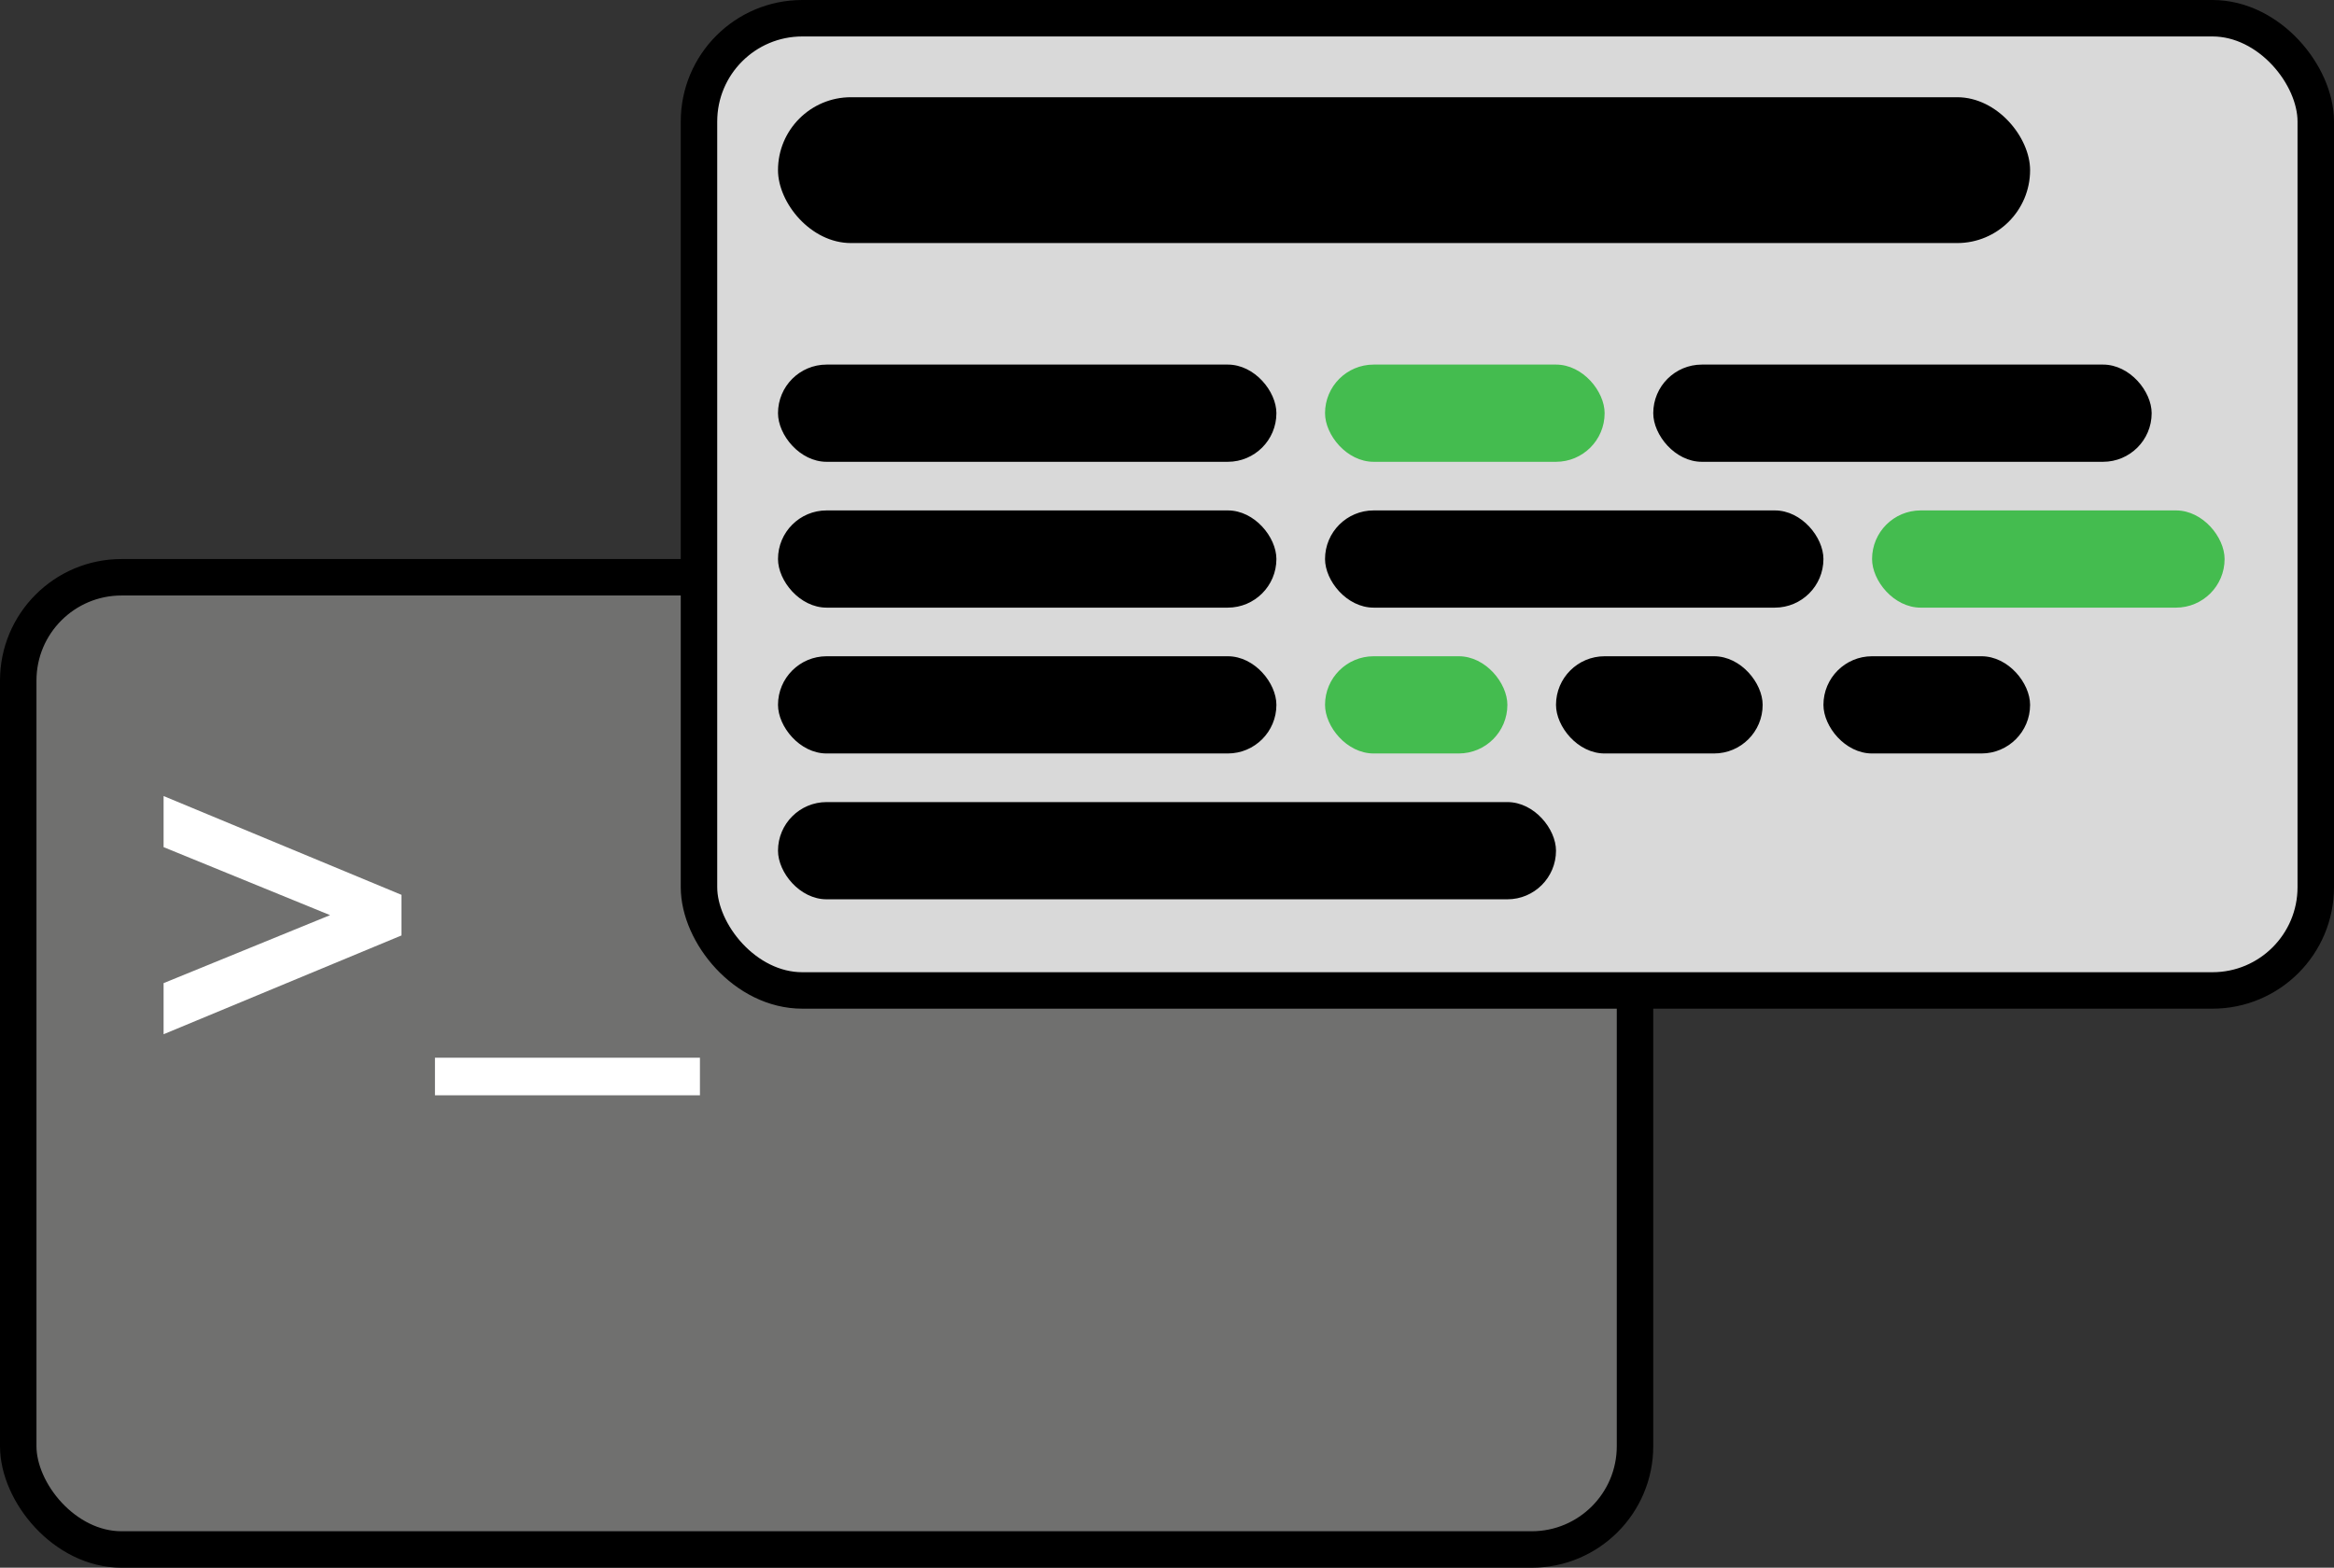 <svg width="192" height="129" viewBox="0 0 192 129" fill="none" xmlns="http://www.w3.org/2000/svg">
<rect x="0" y="0" width="192" height="129" fill="#333333" stroke="none"/>
<rect x="1.5" y="47.5" width="133" height="80" rx="8.5" fill="#70706F" stroke="black" stroke-width="3"/>
<path d="M33.027 76.973L13.457 85.103V80.898L27.153 75.303L13.457 69.707V65.503L33.027 73.633V76.973ZM57.578 90.127H35.781V87.036H57.578V90.127Z" fill="white"/>
<rect x="57.5" y="1.5" width="133" height="80" rx="8.5" fill="#D9D9D9" stroke="black" stroke-width="3"/>
<rect x="64" y="8" width="103" height="12" rx="6" fill="black"/>
<rect x="64" y="30" width="41" height="8" rx="4" fill="black"/>
<rect x="64" y="42" width="41" height="8" rx="4" fill="black"/>
<rect x="109" y="30" width="23" height="8" rx="4" fill="#44BC4F"/>
<rect x="154" y="42" width="29" height="8" rx="4" fill="#44BC4F"/>
<rect x="109" y="54" width="15" height="8" rx="4" fill="#44BC4F"/>
<rect x="136" y="30" width="41" height="8" rx="4" fill="black"/>
<rect x="109" y="42" width="41" height="8" rx="4" fill="black"/>
<rect x="64" y="66" width="64" height="8" rx="4" fill="black"/>
<rect x="128" y="54" width="17" height="8" rx="4" fill="black"/>
<rect x="150" y="54" width="17" height="8" rx="4" fill="black"/>
<rect x="64" y="54" width="41" height="8" rx="4" fill="black"/>
</svg>
